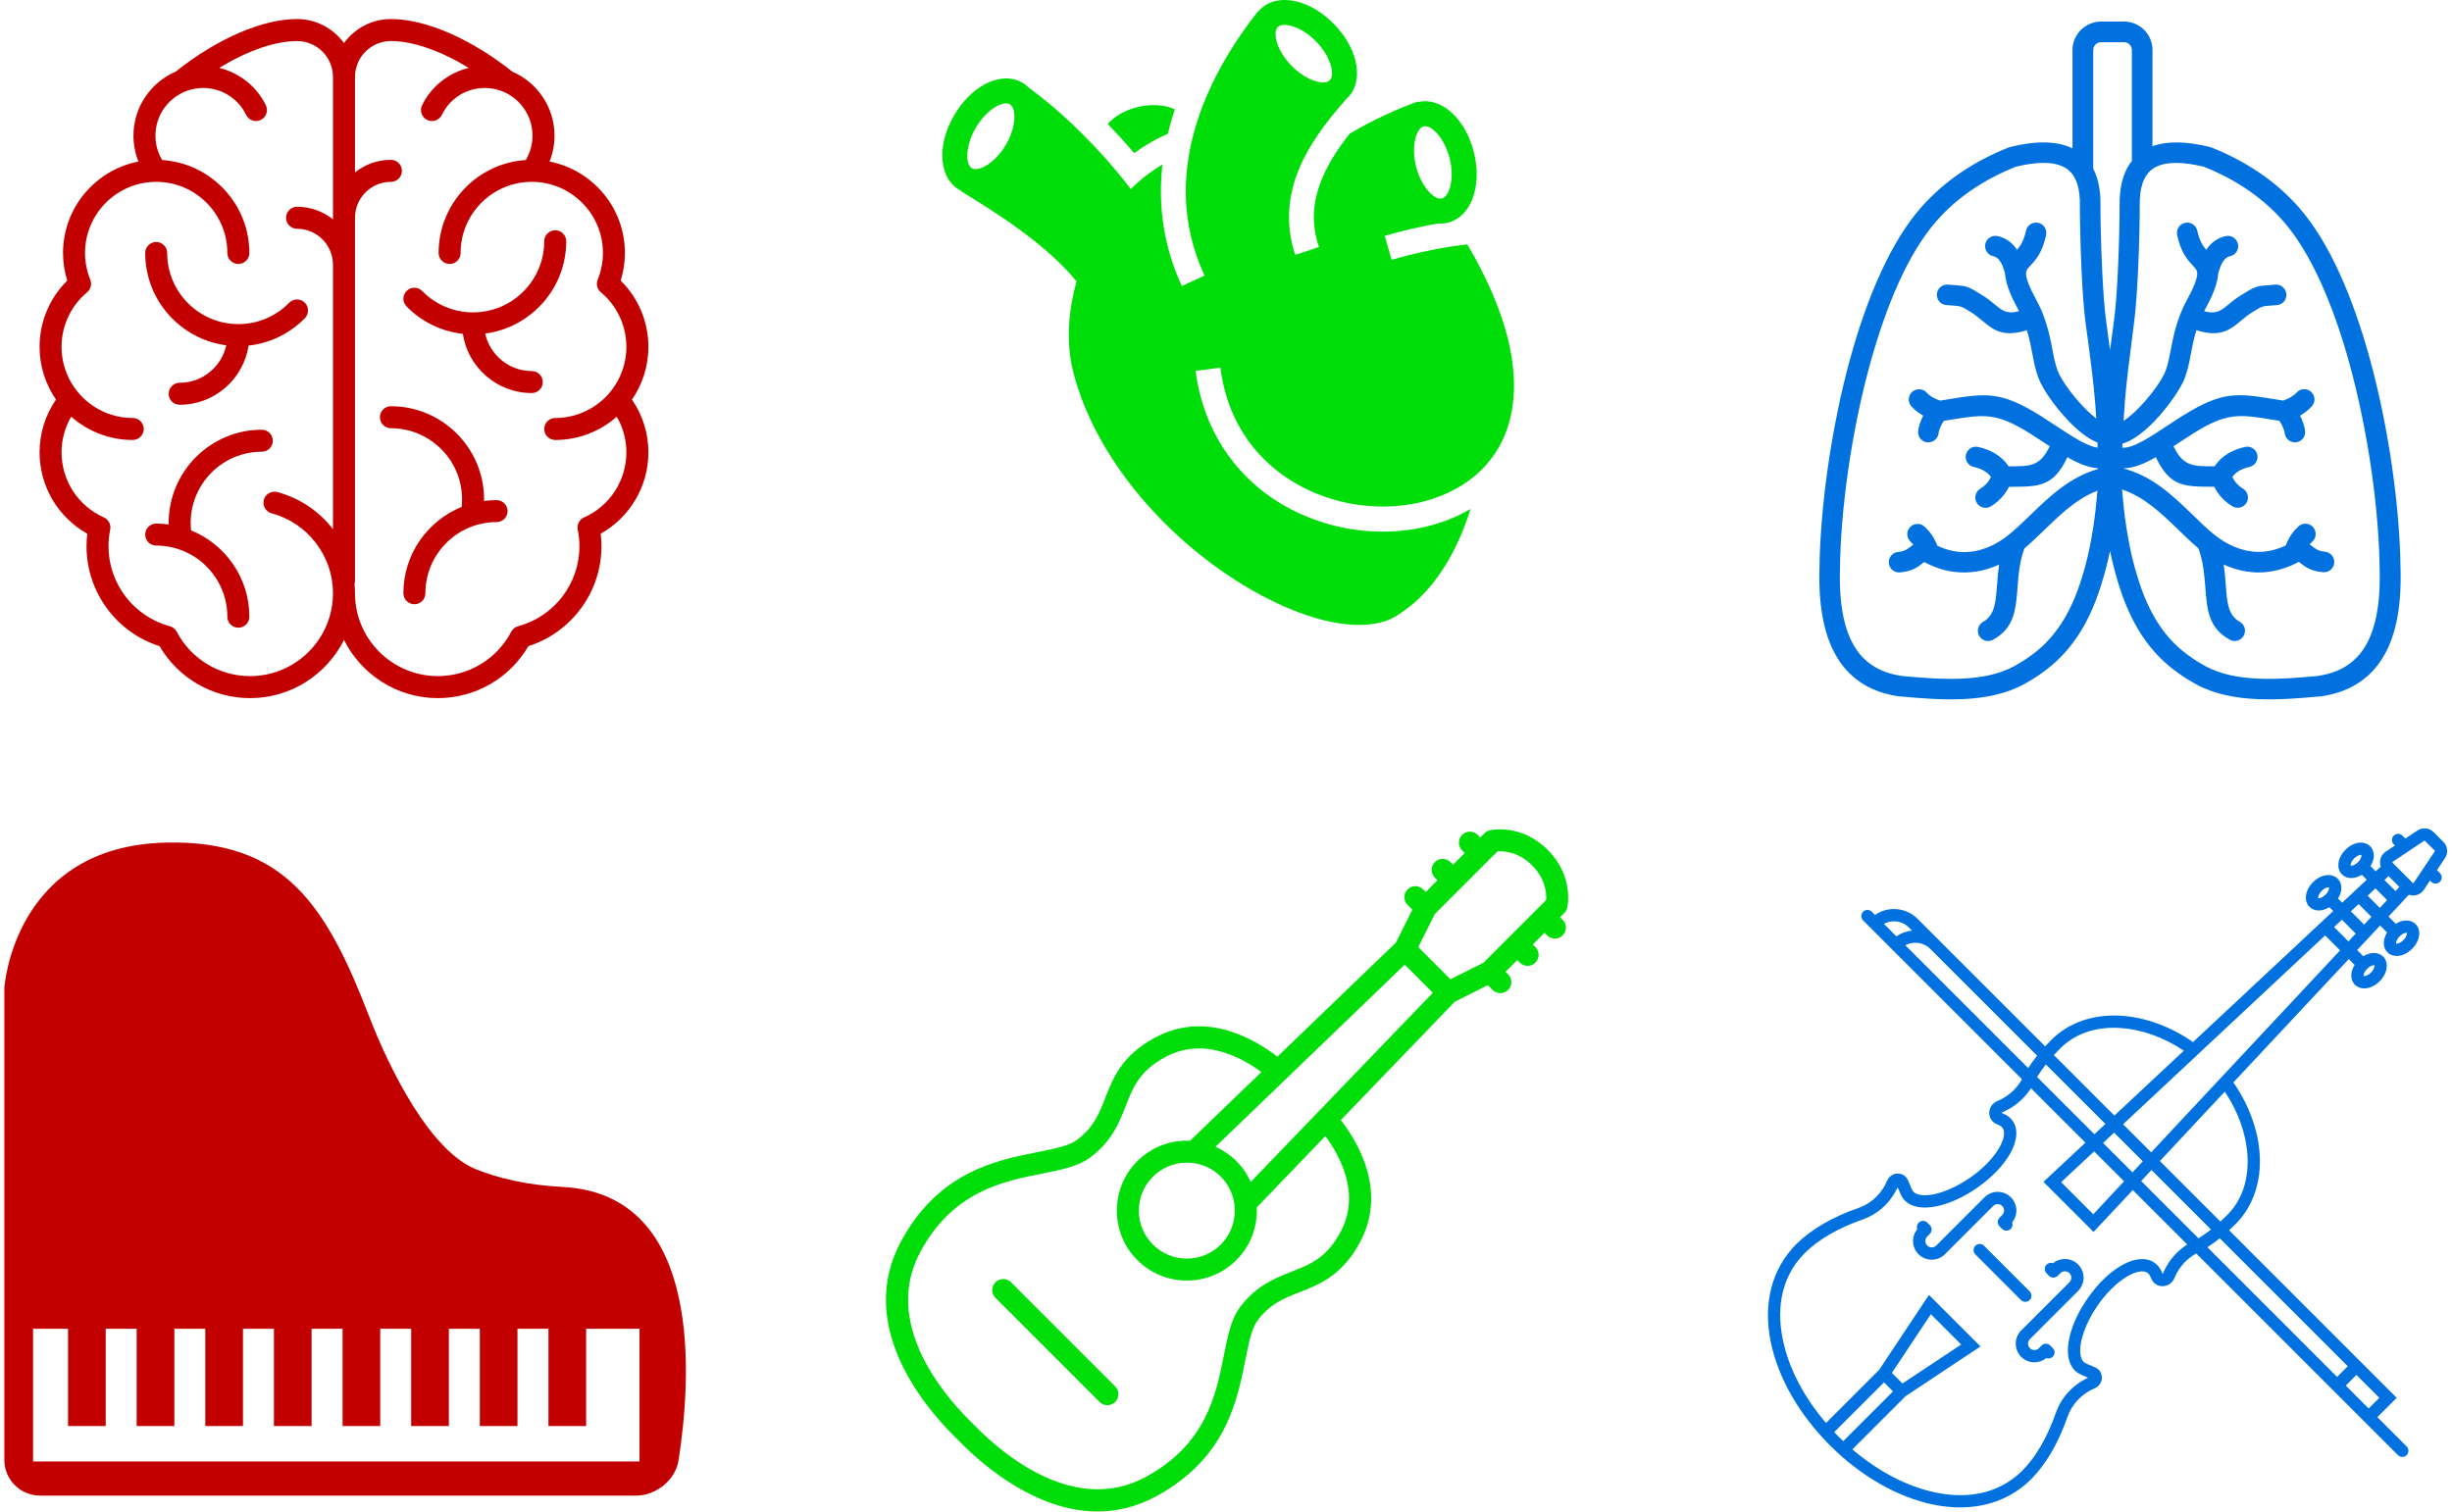 <?xml version="1.0" encoding="UTF-8" standalone="no"?>
<!-- Created with Inkscape (http://www.inkscape.org/) -->

<svg
   width="106.968mm"
   height="65.987mm"
   viewBox="0 0 106.968 65.987"
   version="1.1"
   id="svg1"
   xml:space="preserve"
   inkscape:version="1.3.2 (091e20ef0f, 2023-11-25, custom)"
   sodipodi:docname="analogy.svg"
   xmlns:inkscape="http://www.inkscape.org/namespaces/inkscape"
   xmlns:sodipodi="http://sodipodi.sourceforge.net/DTD/sodipodi-0.dtd"
   xmlns="http://www.w3.org/2000/svg"
   xmlns:svg="http://www.w3.org/2000/svg"><sodipodi:namedview
     id="namedview1"
     pagecolor="#505050"
     bordercolor="#ffffff"
     borderopacity="1"
     inkscape:showpageshadow="0"
     inkscape:pageopacity="0"
     inkscape:pagecheckerboard="1"
     inkscape:deskcolor="#d1d1d1"
     inkscape:document-units="mm"
     inkscape:zoom="1.4681257"
     inkscape:cx="142.69895"
     inkscape:cy="168.24172"
     inkscape:window-width="1916"
     inkscape:window-height="1049"
     inkscape:window-x="1920"
     inkscape:window-y="0"
     inkscape:window-maximized="1"
     inkscape:current-layer="layer1" /><defs
     id="defs1" /><g
     inkscape:label="Layer 1"
     inkscape:groupmode="layer"
     id="layer1"
     transform="translate(-23.868,-10.731)"><g
       style="fill:#c30000;fill-opacity:1"
       id="g1"
       transform="matrix(0.064,0,0,0.064,24.058,11.562)"><g
         id="g5"
         style="fill:#c30000;fill-opacity:1">
	<path
   d="M 151.245,222.446 C 148.054,237.039 135.036,248 119.5,248 c -4.142,0 -7.5,3.357 -7.5,7.5 0,4.143 3.358,7.5 7.5,7.5 23.774,0 43.522,-17.557 46.966,-40.386 14.556,-1.574 27.993,-8.06 38.395,-18.677 2.899,-2.959 2.85,-7.708 -0.109,-10.606 -2.958,-2.897 -7.707,-2.851 -10.606,0.108 C 184.947,202.829 172.643,208 159.5,208 132.757,208 111,186.243 111,159.5 c 0,-4.143 -3.358,-7.5 -7.5,-7.5 -4.142,0 -7.5,3.357 -7.5,7.5 0,32.215 24.119,58.884 55.245,62.946 z"
   id="path1"
   style="fill:#c30000;fill-opacity:1" />
	<path
   d="m 183,287.5 c 0,-4.143 -3.358,-7.5 -7.5,-7.5 -35.014,0 -63.5,28.486 -63.5,63.5 0,0.362 0.013,0.725 0.019,1.088 C 109.23,344.212 106.39,344 103.5,344 c -4.142,0 -7.5,3.357 -7.5,7.5 0,4.143 3.358,7.5 7.5,7.5 26.743,0 48.5,21.757 48.5,48.5 0,4.143 3.358,7.5 7.5,7.5 4.142,0 7.5,-3.357 7.5,-7.5 0,-26.611 -16.462,-49.437 -39.731,-58.867 -0.178,-1.699 -0.269,-3.418 -0.269,-5.133 0,-26.743 21.757,-48.5 48.5,-48.5 4.142,0 7.5,-3.357 7.5,-7.5 z"
   id="path2"
   style="fill:#c30000;fill-opacity:1" />
	<path
   d="m 439,223.5 c 0,-17.075 -6.82,-33.256 -18.875,-45.156 C 422.034,172.236 423,165.918 423,159.5 423,128.626 400.848,102.841 371.606,97.171 373.841,91.6 375,85.628 375,79.5 375,59.943 363.117,43.113 346.194,35.839 317.999,13.383 287.162,0 263.5,0 250.347,0 238.683,6.468 231.5,16.384 224.317,6.468 212.653,0 199.5,0 175.838,0 145.001,13.383 116.806,35.839 99.883,43.113 88,59.943 88,79.5 88,85.628 89.159,91.6 91.394,97.171 62.152,102.841 40,128.626 40,159.5 c 0,6.418 0.965,12.735 2.875,18.844 C 30.82,190.244 24,206.425 24,223.5 c 0,13.348 4.149,25.741 11.213,35.975 C 27.872,270.087 24,282.466 24,295.5 c 0,23.088 12.587,44.242 32.516,55.396 -0.343,2.852 -0.516,5.73 -0.516,8.604 0,31.144 20.315,58.679 49.79,68.063 12.821,21.942 36.175,35.437 61.71,35.437 27.995,0 52.269,-16.181 64,-39.674 11.731,23.493 36.005,39.674 64,39.674 25.535,0 48.889,-13.495 61.71,-35.437 29.475,-9.385 49.79,-36.92 49.79,-68.063 0,-2.874 -0.173,-5.752 -0.516,-8.604 C 426.413,339.742 439,318.588 439,295.5 439,282.466 435.128,270.087 427.787,259.475 434.851,249.241 439,236.848 439,223.5 Z M 167.5,448 c -21.029,0 -40.191,-11.594 -50.009,-30.256 -0.973,-1.849 -2.671,-3.208 -4.688,-3.751 C 88.19,407.369 71,384.961 71,359.5 c 0,-3.81 0.384,-7.626 1.141,-11.344 0.702,-3.447 -1.087,-6.92 -4.302,-8.35 C 50.32,332.018 39,314.626 39,295.5 39,286.801 41.256,278.486 45.561,271.121 56.757,280.992 71.436,287 87.5,287 91.642,287 95,283.643 95,279.5 95,275.357 91.642,272 87.5,272 60.757,272 39,250.243 39,223.5 c 0,-14.396 6.352,-27.964 17.428,-37.221 2.5,-2.09 3.365,-5.555 2.14,-8.574 C 56.2,171.869 55,165.744 55,159.5 55,132.757 76.757,111 103.5,111 c 26.743,0 48.5,21.757 48.5,48.5 0,4.143 3.358,7.5 7.5,7.5 4.142,0 7.5,-3.357 7.5,-7.5 C 167,125.858 140.698,98.257 107.579,96.145 104.577,91.127 103,85.421 103,79.5 c 0,-13.369 8.116,-24.875 19.678,-29.859 0.447,-0.133 0.885,-0.307 1.308,-0.527 C 127.568,47.752 131.447,47 135.5,47 c 12.557,0 23.767,7.021 29.256,18.325 1.81,3.727 6.298,5.281 10.023,3.47 3.726,-1.809 5.28,-6.296 3.47,-10.022 C 171.983,45.87 160.124,36.596 146.467,33.311 165.609,21.631 184.454,15 199.5,15 213.009,15 224,25.99 224,39.5 v 97.051 C 217.261,131.205 208.75,128 199.5,128 c -4.142,0 -7.5,3.357 -7.5,7.5 0,4.143 3.358,7.5 7.5,7.5 13.509,0 24.5,10.99 24.5,24.5 v 180.279 c -9.325,-12.031 -22.471,-21.111 -37.935,-25.266 -3.999,-1.071 -8.114,1.297 -9.189,5.297 -1.075,4.001 1.297,8.115 5.297,9.189 C 206.8,343.616 224,366.027 224,391.5 224,422.654 198.654,448 167.5,448 Z M 395.161,339.807 c -3.215,1.43 -5.004,4.902 -4.302,8.35 0.757,3.718 1.141,7.534 1.141,11.344 0,25.461 -17.19,47.869 -41.803,54.493 -2.017,0.543 -3.716,1.902 -4.688,3.751 C 335.691,436.406 316.529,448 295.5,448 264.346,448 239,422.654 239,391.5 c 0,-2.109 -0.098,-4.2 -0.281,-6.271 0.178,-0.641 0.281,-1.314 0.281,-2.012 V 135.5 c 0,-13.51 10.991,-24.5 24.5,-24.5 4.142,0 7.5,-3.357 7.5,-7.5 0,-4.143 -3.358,-7.5 -7.5,-7.5 -9.25,0 -17.761,3.205 -24.5,8.551 V 39.5 C 239,25.99 249.991,15 263.5,15 c 15.046,0 33.891,6.631 53.033,18.311 -13.657,3.284 -25.516,12.559 -31.782,25.462 -1.81,3.727 -0.256,8.214 3.47,10.022 3.726,1.81 8.213,0.257 10.023,-3.47 C 303.733,54.021 314.943,47 327.5,47 c 4.053,0 7.933,0.752 11.514,2.114 0.422,0.22 0.86,0.393 1.305,0.526 C 351.883,54.624 360,66.13 360,79.5 c 0,5.921 -1.577,11.627 -4.579,16.645 C 322.302,98.257 296,125.858 296,159.5 c 0,4.143 3.358,7.5 7.5,7.5 4.142,0 7.5,-3.357 7.5,-7.5 0,-26.743 21.757,-48.5 48.5,-48.5 26.743,0 48.5,21.757 48.5,48.5 0,6.244 -1.2,12.369 -3.567,18.205 -1.225,3.02 -0.36,6.484 2.14,8.574 11.075,9.257 17.427,22.825 17.427,37.221 0,26.743 -21.757,48.5 -48.5,48.5 -4.142,0 -7.5,3.357 -7.5,7.5 0,4.143 3.358,7.5 7.5,7.5 16.064,0 30.743,-6.008 41.939,-15.879 4.306,7.365 6.561,15.68 6.561,24.379 0,19.126 -11.32,36.518 -28.839,44.307 z"
   id="path3"
   style="fill:#c30000;fill-opacity:1" />
	<path
   d="M 359.5,240 C 343.964,240 330.946,229.039 327.755,214.446 358.881,210.384 383,183.715 383,151.5 c 0,-4.143 -3.358,-7.5 -7.5,-7.5 -4.142,0 -7.5,3.357 -7.5,7.5 0,26.743 -21.757,48.5 -48.5,48.5 -13.143,0 -25.447,-5.171 -34.646,-14.561 -2.898,-2.958 -7.647,-3.007 -10.606,-0.108 -2.959,2.899 -3.008,7.647 -0.109,10.606 10.402,10.617 23.839,17.103 38.395,18.677 3.444,22.829 23.192,40.386 46.966,40.386 4.142,0 7.5,-3.357 7.5,-7.5 0,-4.143 -3.358,-7.5 -7.5,-7.5 z"
   id="path4"
   style="fill:#c30000;fill-opacity:1" />
	<path
   d="m 335.5,328 c -2.89,0 -5.73,0.212 -8.519,0.588 0.006,-0.363 0.019,-0.726 0.019,-1.088 0,-35.014 -28.486,-63.5 -63.5,-63.5 -4.142,0 -7.5,3.357 -7.5,7.5 0,4.143 3.358,7.5 7.5,7.5 26.743,0 48.5,21.757 48.5,48.5 0,1.714 -0.091,3.434 -0.269,5.133 C 288.462,342.063 272,364.889 272,391.5 c 0,4.143 3.358,7.5 7.5,7.5 4.142,0 7.5,-3.357 7.5,-7.5 0,-26.743 21.757,-48.5 48.5,-48.5 4.142,0 7.5,-3.357 7.5,-7.5 0,-4.143 -3.358,-7.5 -7.5,-7.5 z"
   id="path5"
   style="fill:#c30000;fill-opacity:1" />
</g></g><g
       style="fill:#00de09;fill-opacity:1"
       id="g3"
       transform="matrix(0.064,0,0,0.064,58.499,63.868)"><g
         id="g2"
         transform="translate(62.767,-264.807)"
         style="fill:#00de09;fill-opacity:1">
	<path
   d="m 85.266,308.804 c -2.929,-2.927 -7.677,-2.929 -10.607,0 -2.929,2.93 -2.929,7.678 0,10.607 l 70.997,70.998 c 1.465,1.464 3.384,2.196 5.304,2.196 1.919,0 3.839,-0.732 5.304,-2.196 2.929,-2.93 2.929,-7.678 0,-10.607 z"
   id="path1-3"
   style="fill:#00de09;fill-opacity:1" />
	<path
   d="M 464.423,53.43 C 464.624,52.564 469.134,32.023 451.09,13.978 433.045,-4.066 412.505,0.441 411.638,0.645 c -1.366,0.316 -2.616,1.011 -3.608,2.002 l -2.88,2.88 -1.768,-1.768 c -2.93,-2.928 -7.677,-2.929 -10.606,10e-4 -2.929,2.929 -2.929,7.678 10e-4,10.606 l 1.767,1.767 -7.986,7.986 -1.768,-1.768 c -2.93,-2.928 -7.677,-2.929 -10.606,0.001 -2.929,2.929 -2.929,7.678 10e-4,10.606 l 1.767,1.767 -7.986,7.986 -1.768,-1.768 c -2.93,-2.928 -7.678,-2.928 -10.607,0 -2.929,2.93 -2.929,7.678 0,10.607 l 3.249,3.249 -11.219,22.438 -80.766,77.747 C 250.312,142.22 217.63,123.69 183.587,141.913 c -22.692,12.115 -28.734,27.553 -34.064,41.173 -4.247,10.853 -7.915,20.225 -19.394,28.731 -5.339,3.952 -15.196,5.917 -26.61,8.192 -28.515,5.684 -67.567,13.468 -93.229,60.904 -30.572,56.524 14.76,111.313 35.693,132.269 l 5.939,5.929 c 15.912,15.911 51.405,45.96 92.376,45.96 12.89,-0.001 26.323,-2.976 39.858,-10.3 47.438,-25.661 55.223,-64.704 60.906,-93.212 2.275,-11.411 4.24,-21.266 8.191,-26.603 8.504,-11.482 17.878,-15.152 28.732,-19.401 13.623,-5.333 29.064,-11.378 41.169,-34.063 18.224,-34.048 -0.311,-66.731 -13.078,-83.274 l 77.735,-80.754 22.461,-11.231 3.244,3.243 c 1.465,1.464 3.384,2.196 5.303,2.196 1.919,0 3.839,-0.732 5.304,-2.197 2.929,-2.929 2.929,-7.678 -10e-4,-10.606 l -1.767,-1.767 7.986,-7.986 1.767,1.767 c 1.465,1.464 3.385,2.196 5.304,2.196 1.919,0 3.839,-0.732 5.304,-2.196 2.929,-2.93 2.929,-7.678 0,-10.607 l -1.767,-1.767 7.985,-7.985 1.767,1.767 c 1.465,1.464 3.385,2.196 5.304,2.196 1.919,0 3.839,-0.732 5.304,-2.196 2.929,-2.93 2.929,-7.678 0,-10.607 l -1.767,-1.767 2.879,-2.879 c 0.991,-0.992 1.686,-2.242 2.002,-3.608 z M 309.925,274.423 c -9.501,17.807 -20.58,22.145 -33.407,27.166 -11.365,4.449 -24.246,9.492 -35.32,24.443 -5.949,8.037 -8.219,19.417 -10.846,32.596 -5.387,27.018 -12.091,60.642 -53.334,82.952 -47.683,25.804 -95.949,-14.535 -114.479,-33.064 l -5.968,-5.957 C 38.036,384.004 -2.29,335.704 23.482,288.052 c 22.31,-41.24 55.942,-47.943 82.968,-53.331 13.181,-2.627 24.564,-4.896 32.605,-10.849 14.947,-11.077 19.987,-23.956 24.435,-35.318 5.019,-12.825 9.354,-23.9 27.167,-33.411 25.473,-13.636 51.046,-0.133 65.255,10.375 l -48.613,46.795 c -0.711,-0.031 -1.424,-0.052 -2.14,-0.052 -12.778,0 -24.779,4.965 -33.788,13.973 -9.008,8.989 -13.968,20.968 -13.965,33.729 0.002,12.761 4.967,24.738 13.968,33.713 8.998,9.011 20.983,13.974 33.749,13.974 12.766,0 24.746,-4.964 33.716,-13.959 9.001,-8.963 13.967,-20.926 13.982,-33.687 0.001,-0.753 -0.019,-1.504 -0.052,-2.251 l 46.775,-48.592 c 10.51,14.208 24.018,39.783 10.381,65.262 z M 209.293,227.527 c 7.171,0.894 13.793,4.096 18.959,9.252 5.177,5.181 8.393,11.807 9.297,18.982 0.008,0.076 0.018,0.152 0.028,0.228 0.157,1.316 0.245,2.649 0.243,3.997 -0.011,8.748 -3.408,16.942 -9.585,23.094 -6.153,6.171 -14.362,9.569 -23.113,9.569 -8.755,0 -16.971,-3.399 -23.146,-9.584 -6.17,-6.152 -9.569,-14.358 -9.57,-23.105 -0.002,-8.747 3.394,-16.954 9.565,-23.113 6.182,-6.181 14.416,-9.585 23.188,-9.585 1.318,0 2.621,0.086 3.909,0.238 0.074,0.009 0.149,0.019 0.225,0.027 z m 39.367,12.865 c -2.344,-5.231 -5.634,-10.049 -9.805,-14.223 -4.16,-4.151 -8.964,-7.426 -14.181,-9.76 L 353.647,92.256 372.799,111.431 Z M 450.041,48.204 443.65,54.595 c -0.007,0.007 -0.014,0.012 -0.02,0.018 -0.007,0.007 -0.012,0.014 -0.018,0.02 l -18.554,18.554 c -0.007,0.007 -0.014,0.012 -0.02,0.018 -0.007,0.007 -0.012,0.014 -0.018,0.02 l -17.73,17.73 -22.502,11.251 -21.913,-21.938 11.254,-22.508 42.729,-42.729 c 4.118,-0.302 14.189,0.116 23.625,9.553 9.46,9.461 9.858,19.559 9.558,23.62 z"
   id="path2-6"
   style="fill:#00de09;fill-opacity:1" />
</g></g><path
       fill="#000000"
       d="m 79.863,10.731 c -0.379,0.009 -0.746,0.132 -1.025,0.415 -0.028,0.028 -0.053,0.057 -0.078,0.087 l -0.011,-0.011 c -1.04,1.321 -2.081,2.985 -2.665,4.843 -0.653,2.079 -0.746,4.357 0.331,6.69 l -0.989,0.457 c -0.834,-1.805 -1.038,-3.609 -0.847,-5.302 -0.494,0.291 -0.957,0.652 -1.381,1.067 -1.304,-1.702 -2.913,-3.299 -4.459,-4.43 -0.082,-0.082 -0.175,-0.155 -0.281,-0.215 -0.197,-0.112 -0.407,-0.167 -0.619,-0.177 -0.022,-7.77e-4 -0.043,-0.002 -0.066,-0.002 -0.022,0 -0.045,7.76e-4 -0.067,0.002 -0.311,0.012 -0.622,0.112 -0.9,0.266 -0.508,0.281 -0.964,0.744 -1.311,1.337 -0.347,0.593 -0.527,1.216 -0.519,1.794 0.008,0.578 0.227,1.169 0.752,1.468 0.021,0.012 0.044,0.022 0.066,0.033 l -0.007,0.015 c 1.591,0.981 3.693,2.295 5.049,3.942 -0.384,1.34 -0.457,2.724 -0.153,3.929 0.892,3.538 3.638,6.749 6.588,8.781 1.475,1.016 2.996,1.736 4.326,2.069 1.33,0.333 2.441,0.265 3.142,-0.155 1.583,-0.947 2.642,-2.66 3.282,-4.694 -0.398,0.234 -0.82,0.427 -1.26,0.576 -2.085,0.705 -4.552,0.509 -6.623,-0.586 -2.07,-1.095 -3.736,-3.131 -4.111,-6.016 l 1.08,-0.14 c 0.331,2.546 1.743,4.241 3.541,5.193 1.798,0.951 3.987,1.118 5.763,0.517 1.776,-0.601 3.128,-1.902 3.441,-4.016 0.258,-1.748 -0.225,-4.111 -1.973,-7.074 -1.116,0.127 -2.254,0.371 -3.3,0.674 l -0.302,-1.046 c 0.742,-0.215 1.527,-0.4 2.324,-0.541 0.153,0.013 0.311,0.002 0.468,-0.042 0.059,-0.016 0.116,-0.037 0.171,-0.06 0.002,-2.95e-4 0.004,-0.002 0.005,-0.002 -2.9e-4,-4.66e-4 2.8e-4,-0.002 0,-0.002 0.479,-0.207 0.783,-0.669 0.927,-1.168 0.161,-0.558 0.157,-1.208 -0.016,-1.872 -0.174,-0.664 -0.487,-1.232 -0.902,-1.635 -0.311,-0.303 -0.712,-0.525 -1.138,-0.55 -0.13,-0.008 -0.262,0.004 -0.395,0.036 l -0.005,-0.024 c -0.935,0.34 -1.966,0.802 -2.973,1.406 -0.521,0.663 -0.93,1.31 -1.195,1.945 -0.411,0.986 -0.496,1.93 -0.142,2.998 l -1.033,0.344 c -0.435,-1.311 -0.321,-2.584 0.169,-3.761 0.433,-1.039 1.15,-2.016 2.02,-2.994 l -0.009,-0.009 c 0.036,-0.03 0.072,-0.06 0.106,-0.095 0.425,-0.43 0.48,-1.056 0.341,-1.619 -0.14,-0.564 -0.468,-1.123 -0.951,-1.612 l -0.004,-0.002 c -0.482,-0.487 -1.036,-0.822 -1.596,-0.964 -0.14,-0.036 -0.284,-0.058 -0.428,-0.066 -0.027,-0.002 -0.055,-0.003 -0.082,-0.004 -0.025,-4.12e-4 -0.051,-7.07e-4 -0.077,0 z m 0.038,1.085 c 0.021,0 0.044,0 0.067,0.002 0.062,0.005 0.133,0.018 0.213,0.038 0.321,0.082 0.732,0.311 1.091,0.674 0.359,0.363 0.587,0.78 0.668,1.109 0.081,0.329 0.021,0.512 -0.058,0.592 -0.079,0.08 -0.249,0.138 -0.57,0.057 -0.321,-0.082 -0.732,-0.313 -1.091,-0.676 -0.359,-0.363 -0.587,-0.78 -0.669,-1.109 -0.081,-0.329 -0.021,-0.51 0.058,-0.59 0.052,-0.053 0.143,-0.096 0.29,-0.097 z m -12.132,3.426 c 0.064,0.002 0.114,0.017 0.151,0.038 0.098,0.056 0.198,0.204 0.202,0.536 0.004,0.331 -0.112,0.787 -0.37,1.227 -0.258,0.441 -0.601,0.771 -0.898,0.934 -0.297,0.164 -0.488,0.152 -0.587,0.097 -0.098,-0.056 -0.198,-0.204 -0.202,-0.536 -0.004,-0.331 0.112,-0.789 0.37,-1.229 0.258,-0.44 0.601,-0.769 0.898,-0.933 0.148,-0.082 0.271,-0.12 0.368,-0.131 0.024,-0.002 0.046,-0.004 0.067,-0.004 z m 6.408,0.075 c -0.758,0.005 -1.541,0.32 -1.982,0.823 0.399,0.416 0.785,0.842 1.153,1.275 0.457,-0.337 0.948,-0.625 1.468,-0.851 0.066,-0.279 0.143,-0.555 0.228,-0.825 0.025,-0.08 0.052,-0.159 0.078,-0.239 -0.29,-0.127 -0.615,-0.186 -0.945,-0.184 z m 11.839,0.92 c 0.016,-0.002 0.033,-0.002 0.051,0 0.106,0.008 0.248,0.071 0.426,0.244 0.237,0.231 0.479,0.635 0.608,1.129 0.129,0.494 0.118,0.969 0.024,1.295 -0.094,0.326 -0.237,0.455 -0.346,0.484 -0.109,0.03 -0.284,-0.005 -0.521,-0.237 C 86.021,18.922 85.779,18.518 85.65,18.024 85.521,17.53 85.532,17.055 85.626,16.729 c 0.094,-0.326 0.237,-0.455 0.346,-0.484 0.014,-0.004 0.028,-0.006 0.044,-0.007 z"
       id="path1-5"
       style="fill:#00de09;fill-opacity:1;stroke-width:0.058" /><path
       d="m 115.394,31.189 v -0.025 c -0.428,-0.025 -0.869,-0.214 -1.336,-0.481 -0.611,1.283 -1.223,1.285 -2.474,1.29 h -0.002 -0.07 c -0.06,0.12 -0.132,0.236 -0.217,0.342 -0.154,0.197 -0.342,0.368 -0.57,0.51 -0.212,0.13 -0.489,0.065 -0.619,-0.147 -0.13,-0.212 -0.065,-0.488 0.147,-0.619 0.137,-0.084 0.248,-0.183 0.332,-0.291 0.053,-0.07 0.099,-0.144 0.137,-0.226 -0.063,-0.084 -0.135,-0.156 -0.219,-0.214 -0.147,-0.104 -0.325,-0.176 -0.532,-0.221 -0.241,-0.053 -0.395,-0.291 -0.339,-0.534 0.053,-0.24 0.291,-0.395 0.534,-0.339 0.323,0.072 0.611,0.19 0.859,0.366 0.183,0.13 0.339,0.289 0.469,0.481 h 0.084 c 0.869,-0.002 1.29,-0.005 1.709,-0.876 l -0.209,-0.137 c -0.205,-0.135 -0.414,-0.272 -0.662,-0.428 -1.459,-0.915 -2.012,-0.826 -3.423,-0.597 -0.079,0.01 -0.161,0.025 -0.32,0.05 -0.046,0.065 -0.089,0.132 -0.123,0.204 -0.06,0.12 -0.101,0.243 -0.116,0.354 -0.036,0.245 -0.265,0.414 -0.508,0.38 -0.245,-0.035 -0.414,-0.265 -0.378,-0.508 0.029,-0.197 0.099,-0.414 0.205,-0.626 l 0.015,-0.03 -0.029,-0.015 c -0.188,-0.108 -0.347,-0.236 -0.481,-0.383 -0.168,-0.18 -0.159,-0.464 0.021,-0.633 0.18,-0.168 0.465,-0.159 0.633,0.02 0.075,0.082 0.166,0.154 0.274,0.216 0.091,0.053 0.2,0.099 0.323,0.14 l 0.339,-0.055 c 1.649,-0.267 2.296,-0.373 4.044,0.722 0.209,0.132 0.448,0.289 0.676,0.438 0.71,0.469 1.343,0.886 1.808,0.946 -0.003,-0.075 -0.004,-0.149 -0.008,-0.221 -0.409,-0.161 -0.859,-0.522 -1.266,-0.948 -0.597,-0.623 -1.141,-1.415 -1.314,-1.887 -0.132,-0.361 -0.195,-0.693 -0.262,-1.054 -0.058,-0.308 -0.12,-0.638 -0.238,-1.018 -0.075,0.025 -0.149,0.05 -0.224,0.067 -0.893,0.212 -1.271,-0.104 -1.743,-0.496 -0.13,-0.108 -0.27,-0.224 -0.426,-0.323 -0.467,-0.294 -0.498,-0.296 -0.792,-0.315 -0.077,-0.005 -0.168,-0.01 -0.335,-0.025 -0.246,-0.025 -0.426,-0.24 -0.404,-0.488 0.024,-0.245 0.241,-0.426 0.489,-0.404 0.096,0.01 0.214,0.015 0.31,0.025 0.491,0.035 0.544,0.035 1.206,0.452 0.212,0.132 0.373,0.267 0.525,0.392 0.279,0.231 0.503,0.419 0.968,0.311 0.029,-0.005 0.058,-0.015 0.087,-0.025 -0.029,-0.055 -0.058,-0.108 -0.087,-0.164 -0.156,-0.296 -0.31,-0.59 -0.421,-0.956 -0.06,-0.2 -0.094,-0.366 -0.103,-0.508 -0.063,-0.265 -0.144,-0.46 -0.245,-0.587 -0.077,-0.101 -0.168,-0.159 -0.27,-0.18 -0.243,-0.05 -0.397,-0.289 -0.347,-0.532 0.05,-0.243 0.289,-0.397 0.532,-0.347 0.31,0.065 0.578,0.231 0.794,0.515 0.019,0.025 0.041,0.055 0.06,0.082 0.142,-0.166 0.296,-0.395 0.388,-0.828 0.05,-0.243 0.289,-0.397 0.532,-0.347 0.243,0.05 0.397,0.289 0.347,0.532 -0.166,0.782 -0.474,1.112 -0.715,1.367 -0.13,0.137 -0.219,0.231 -0.116,0.575 0.084,0.284 0.221,0.539 0.354,0.794 0.116,0.219 0.231,0.438 0.332,0.698 0.243,0.631 0.337,1.122 0.421,1.567 0.06,0.32 0.116,0.614 0.224,0.91 0.137,0.373 0.599,1.033 1.117,1.574 0.195,0.204 0.392,0.385 0.573,0.522 -0.015,-0.236 -0.031,-0.464 -0.05,-0.693 -0.089,-1.049 -0.224,-2.06 -0.416,-3.461 -0.077,-0.556 -0.137,-1.403 -0.178,-2.308 -0.05,-1.061 -0.075,-2.214 -0.075,-3.069 -0.029,-0.739 -0.262,-1.211 -0.684,-1.435 -0.465,-0.248 -1.175,-0.248 -2.111,-0.02 -0.686,0.275 -1.324,0.607 -1.904,1.001 -0.585,0.397 -1.112,0.859 -1.577,1.394 -1.213,1.391 -2.164,3.651 -2.852,6.126 -0.867,3.117 -1.309,6.554 -1.336,9.043 v 0.01 0 c -0.043,1.598 0.207,2.715 0.691,3.454 0.455,0.696 1.139,1.061 1.988,1.191 l 0.01,0.002 c 0.847,0.077 1.75,0.154 2.614,0.116 0.84,-0.035 1.642,-0.183 2.311,-0.551 0.183,-0.099 0.354,-0.204 0.515,-0.313 0.166,-0.111 0.327,-0.231 0.479,-0.356 0.551,-0.455 0.97,-1.001 1.297,-1.605 0.335,-0.616 0.578,-1.295 0.773,-2.003 0.161,-0.585 0.282,-1.187 0.375,-1.803 0.079,-0.52 0.135,-1.042 0.18,-1.569 -0.903,0.344 -1.593,1.013 -2.325,1.719 -0.116,0.111 -0.231,0.224 -0.344,0.33 -0.168,0.161 -0.339,0.318 -0.52,0.467 -0.214,0.595 -0.26,1.182 -0.298,1.702 -0.075,0.98 -0.135,1.767 -1.064,2.284 -0.217,0.12 -0.489,0.045 -0.609,-0.173 -0.12,-0.216 -0.043,-0.488 0.173,-0.609 0.505,-0.282 0.549,-0.854 0.604,-1.567 0.021,-0.291 0.046,-0.602 0.096,-0.929 -0.152,0.07 -0.313,0.13 -0.486,0.183 -0.455,0.14 -0.919,0.19 -1.389,0.142 -0.455,-0.04 -0.924,-0.185 -1.394,-0.436 -0.291,0.231 -0.527,0.407 -1.061,0.452 -0.248,0.02 -0.465,-0.166 -0.484,-0.411 -0.019,-0.248 0.166,-0.464 0.412,-0.484 0.282,-0.025 0.421,-0.135 0.599,-0.277 l 0.058,-0.045 c -0.036,-0.04 -0.077,-0.082 -0.123,-0.125 -0.181,-0.168 -0.188,-0.452 -0.019,-0.633 0.168,-0.18 0.453,-0.188 0.633,-0.02 0.154,0.144 0.279,0.291 0.38,0.462 0.07,0.116 0.125,0.233 0.173,0.366 0.313,0.149 0.621,0.236 0.922,0.267 0.349,0.035 0.696,-0.002 1.037,-0.108 0.356,-0.108 0.657,-0.27 0.931,-0.462 0.282,-0.197 0.546,-0.438 0.811,-0.688 0.12,-0.113 0.231,-0.221 0.339,-0.327 0.893,-0.859 1.726,-1.663 2.97,-2.027 z m 0.525,-5.187 c 0.053,-0.395 0.108,-0.818 0.173,-1.283 0.072,-0.532 0.13,-1.35 0.171,-2.226 0.05,-1.069 0.075,-2.214 0.075,-3.047 0,-0.005 0,-0.01 0,-0.015 v 0 c 0.029,-0.715 0.209,-1.271 0.532,-1.675 V 12.91 c 0,-0.092 -0.039,-0.176 -0.099,-0.238 -0.063,-0.063 -0.147,-0.099 -0.238,-0.099 h -1.009 c -0.094,0 -0.178,0.04 -0.238,0.099 l -0.003,0.003 c -0.06,0.06 -0.099,0.144 -0.099,0.238 v 5.177 c 0.188,0.361 0.294,0.806 0.315,1.343 v 0 c 0,0.005 0,0.01 0,0.015 -0.003,0.833 0.024,1.979 0.075,3.047 0.041,0.879 0.099,1.697 0.171,2.226 0.063,0.462 0.12,0.886 0.173,1.28 z m 1.849,-8.889 c 0.643,-0.236 1.48,-0.219 2.498,0.03 0.026,0.005 0.053,0.015 0.079,0.025 0.751,0.301 1.449,0.664 2.087,1.098 0.65,0.44 1.235,0.953 1.75,1.545 1.309,1.502 2.32,3.885 3.042,6.477 0.886,3.187 1.338,6.708 1.367,9.267 v 0 c 0.05,1.796 -0.253,3.081 -0.835,3.969 -0.609,0.932 -1.502,1.42 -2.604,1.589 -0.021,0.002 -0.043,0.005 -0.065,0.005 -0.879,0.08 -1.817,0.159 -2.732,0.12 -0.963,-0.04 -1.897,-0.216 -2.705,-0.66 -0.195,-0.108 -0.39,-0.224 -0.582,-0.354 -0.188,-0.128 -0.373,-0.262 -0.549,-0.409 -0.65,-0.537 -1.136,-1.17 -1.516,-1.868 -0.373,-0.686 -0.638,-1.427 -0.85,-2.193 -0.089,-0.327 -0.168,-0.655 -0.236,-0.982 -0.067,0.327 -0.144,0.657 -0.236,0.982 -0.212,0.765 -0.477,1.507 -0.85,2.193 -0.378,0.698 -0.867,1.333 -1.516,1.868 -0.178,0.147 -0.361,0.284 -0.551,0.409 -0.193,0.13 -0.388,0.248 -0.582,0.354 -0.806,0.443 -1.74,0.619 -2.705,0.66 -0.915,0.04 -1.853,-0.04 -2.732,-0.12 -0.021,0 -0.043,-0.002 -0.065,-0.005 -1.102,-0.166 -1.995,-0.655 -2.604,-1.589 -0.58,-0.888 -0.883,-2.176 -0.835,-3.969 v 0 c 0.029,-2.559 0.481,-6.08 1.367,-9.267 0.72,-2.59 1.731,-4.973 3.042,-6.477 0.515,-0.59 1.1,-1.102 1.75,-1.545 0.638,-0.433 1.336,-0.799 2.087,-1.098 0.024,-0.01 0.05,-0.02 0.079,-0.025 1.136,-0.279 2.048,-0.265 2.715,0.063 v -4.297 c 0,-0.339 0.14,-0.647 0.363,-0.871 v 0 0 0 c 0.233,-0.226 0.542,-0.366 0.879,-0.366 h 1.009 c 0.339,0 0.65,0.14 0.874,0.363 0.224,0.224 0.363,0.534 0.363,0.874 z m -1.203,11.188 c -0.021,0.262 -0.041,0.525 -0.058,0.797 0.217,-0.137 0.472,-0.364 0.722,-0.626 0.52,-0.542 0.982,-1.201 1.117,-1.574 0.108,-0.296 0.164,-0.592 0.224,-0.91 0.084,-0.448 0.178,-0.936 0.421,-1.567 0.099,-0.258 0.217,-0.476 0.332,-0.698 0.135,-0.255 0.27,-0.51 0.354,-0.794 0.103,-0.342 0.015,-0.438 -0.116,-0.575 -0.243,-0.258 -0.549,-0.585 -0.715,-1.367 -0.05,-0.243 0.103,-0.481 0.347,-0.532 0.243,-0.05 0.481,0.104 0.532,0.347 0.091,0.431 0.246,0.662 0.388,0.828 0.019,-0.03 0.039,-0.055 0.06,-0.082 0.217,-0.284 0.484,-0.448 0.794,-0.515 0.243,-0.05 0.481,0.104 0.532,0.347 0.05,0.243 -0.103,0.481 -0.347,0.532 -0.101,0.02 -0.19,0.08 -0.27,0.18 -0.099,0.13 -0.18,0.323 -0.246,0.587 -0.01,0.142 -0.043,0.308 -0.103,0.508 -0.111,0.366 -0.265,0.66 -0.421,0.956 -0.029,0.055 -0.058,0.108 -0.087,0.164 0.029,0.01 0.058,0.015 0.087,0.025 0.462,0.108 0.688,-0.077 0.968,-0.311 0.149,-0.125 0.313,-0.26 0.525,-0.392 0.662,-0.414 0.715,-0.419 1.206,-0.452 0.096,-0.005 0.214,-0.015 0.31,-0.025 0.245,-0.025 0.465,0.156 0.489,0.404 0.024,0.246 -0.156,0.464 -0.404,0.488 -0.166,0.015 -0.258,0.02 -0.335,0.025 -0.294,0.02 -0.325,0.02 -0.792,0.315 -0.156,0.099 -0.296,0.214 -0.426,0.323 -0.472,0.392 -0.85,0.705 -1.743,0.496 -0.075,-0.015 -0.149,-0.04 -0.224,-0.068 -0.118,0.378 -0.18,0.71 -0.238,1.018 -0.067,0.361 -0.132,0.693 -0.262,1.054 -0.173,0.469 -0.717,1.261 -1.314,1.887 -0.457,0.476 -0.965,0.871 -1.413,0.996 -0.003,0.057 -0.003,0.118 -0.005,0.178 0.474,0.02 1.165,-0.433 1.952,-0.953 0.229,-0.152 0.467,-0.308 0.676,-0.438 1.747,-1.095 2.395,-0.992 4.044,-0.722 l 0.339,0.055 c 0.123,-0.04 0.231,-0.084 0.323,-0.14 0.108,-0.063 0.2,-0.135 0.274,-0.216 0.168,-0.18 0.453,-0.192 0.633,-0.02 0.181,0.168 0.193,0.452 0.021,0.633 -0.135,0.144 -0.294,0.275 -0.481,0.383 l -0.029,0.015 0.015,0.03 c 0.106,0.209 0.176,0.428 0.205,0.626 0.036,0.245 -0.135,0.474 -0.378,0.508 -0.246,0.035 -0.474,-0.135 -0.508,-0.38 -0.017,-0.111 -0.056,-0.233 -0.116,-0.354 -0.036,-0.07 -0.077,-0.14 -0.123,-0.204 -0.159,-0.025 -0.241,-0.04 -0.32,-0.05 -1.408,-0.228 -1.964,-0.32 -3.423,0.597 -0.248,0.156 -0.46,0.294 -0.662,0.428 l -0.209,0.137 c 0.416,0.871 0.84,0.874 1.709,0.876 h 0.084 c 0.128,-0.192 0.286,-0.352 0.469,-0.481 0.248,-0.176 0.537,-0.294 0.859,-0.366 0.241,-0.053 0.481,0.099 0.534,0.339 0.053,0.24 -0.099,0.481 -0.339,0.534 -0.207,0.045 -0.385,0.118 -0.532,0.221 -0.082,0.057 -0.156,0.13 -0.219,0.214 0.039,0.082 0.084,0.156 0.137,0.226 0.084,0.108 0.195,0.207 0.332,0.291 0.212,0.13 0.277,0.407 0.147,0.619 -0.13,0.212 -0.407,0.277 -0.619,0.147 -0.229,-0.142 -0.419,-0.313 -0.57,-0.51 -0.084,-0.108 -0.154,-0.221 -0.217,-0.342 h -0.07 -0.003 c -1.252,-0.005 -1.863,-0.005 -2.474,-1.29 -0.498,0.287 -0.97,0.481 -1.425,0.486 1.293,0.349 2.145,1.172 3.052,2.048 0.111,0.106 0.221,0.214 0.339,0.327 0.265,0.252 0.53,0.491 0.811,0.688 0.274,0.192 0.575,0.354 0.931,0.462 0.342,0.104 0.688,0.144 1.037,0.108 0.301,-0.03 0.609,-0.118 0.922,-0.267 0.048,-0.132 0.103,-0.25 0.173,-0.366 0.103,-0.168 0.226,-0.318 0.38,-0.462 0.18,-0.168 0.465,-0.161 0.633,0.02 0.168,0.18 0.161,0.464 -0.019,0.633 -0.046,0.045 -0.087,0.084 -0.123,0.125 l 0.058,0.045 c 0.181,0.142 0.32,0.252 0.602,0.277 0.248,0.02 0.431,0.236 0.412,0.484 -0.019,0.248 -0.236,0.431 -0.484,0.412 -0.534,-0.045 -0.77,-0.221 -1.061,-0.452 -0.472,0.25 -0.939,0.395 -1.403,0.443 -0.469,0.05 -0.934,-0.002 -1.389,-0.142 -0.171,-0.053 -0.332,-0.113 -0.486,-0.183 0.05,0.327 0.075,0.638 0.096,0.929 0.053,0.712 0.096,1.285 0.604,1.567 0.217,0.12 0.294,0.392 0.173,0.609 -0.12,0.216 -0.392,0.294 -0.609,0.173 -0.929,-0.517 -0.989,-1.305 -1.064,-2.284 -0.039,-0.52 -0.084,-1.107 -0.298,-1.702 -0.181,-0.149 -0.349,-0.308 -0.52,-0.467 -0.111,-0.106 -0.229,-0.219 -0.344,-0.33 -0.77,-0.746 -1.497,-1.447 -2.472,-1.772 0.046,0.544 0.103,1.086 0.185,1.622 0.094,0.616 0.214,1.22 0.375,1.803 0.195,0.708 0.438,1.386 0.773,2.003 0.327,0.604 0.746,1.151 1.297,1.605 0.154,0.128 0.313,0.245 0.479,0.356 0.161,0.108 0.335,0.212 0.515,0.313 0.672,0.368 1.473,0.515 2.311,0.551 0.862,0.04 1.767,-0.04 2.614,-0.116 l 0.01,-0.002 c 0.85,-0.13 1.533,-0.496 1.988,-1.191 0.484,-0.739 0.734,-1.856 0.691,-3.454 v 0 -0.01 c -0.026,-2.491 -0.469,-5.926 -1.336,-9.043 -0.688,-2.474 -1.639,-4.734 -2.852,-6.126 -0.465,-0.534 -0.994,-0.996 -1.577,-1.394 -0.58,-0.395 -1.218,-0.727 -1.904,-1.001 -0.936,-0.226 -1.646,-0.226 -2.111,0.02 -0.421,0.224 -0.655,0.696 -0.684,1.435 0,0.852 -0.024,2.005 -0.075,3.069 -0.043,0.905 -0.101,1.752 -0.178,2.308 -0.178,1.396 -0.313,2.405 -0.402,3.456 z"
       id="path1-1"
       style="fill:#0071de;fill-opacity:1;stroke:none;stroke-width:0.241;stroke-opacity:1" /><g
       style="fill:#c30000;fill-opacity:1"
       id="g4"
       transform="matrix(0.099,0,0,0.099,24.058,46.877)"><g
         id="g1-0"
         style="fill:#c30000;fill-opacity:1">
	<path
   d="M 207.865,150.283 C 187.872,142.286 170.131,107.179 160.683,82.734 141.985,34.321 123.77,5.021 71.174,6.271 3.959,7.857 0,70.323 0,70.323 v 208.073 c 0,8.669 7.037,15.701 15.701,15.701 H 278.46 c 8.66,0 17.264,-6.86 18.61,-15.424 5.49,-34.969 11.718,-117.474 -51.154,-120.624 -15.794,-0.805 -28.297,-3.854 -38.051,-7.766 z M 279.906,279.07 H 12.649 v -58.509 h 15.417 v 42.892 h 16.607 v -42.892 h 13.633 v 42.892 h 16.607 v -42.892 h 13.633 v 42.892 h 16.603 v -42.892 h 13.638 v 42.892 h 16.603 v -42.892 h 13.646 v 42.892 h 16.604 v -42.892 h 13.634 v 42.892 h 16.603 v -42.892 h 13.642 v 42.892 h 16.594 v -42.892 h 13.642 v 42.892 h 16.611 v -42.892 h 23.52 v 58.509 z"
   id="path1-9"
   style="fill:#c30000;fill-opacity:1" />
</g></g><g
       style="fill:#0071de;fill-opacity:1"
       id="g6"
       transform="matrix(0.067,0,0,0.067,100.994,46.877)"><g
         id="g4-3"
         style="fill:#0071de;fill-opacity:1">
	<path
   d="M 439.826,8.864 433.397,2.435 C 431.827,0.865 429.738,0 427.517,0 c -1.647,0 -3.243,0.484 -4.614,1.399 l -7.862,5.248 -1.908,-1.908 c -1.561,-1.562 -4.096,-1.562 -5.656,0 -1.563,1.563 -1.563,4.095 0,5.657 l 0.779,0.779 -6.017,4.017 c -2.08,1.388 -3.413,3.611 -3.658,6.099 -0.123,1.246 0.035,2.48 0.445,3.623 l -3.28,3.067 -3.418,-3.418 c 0.897,-1.446 1.549,-2.974 1.885,-4.502 0.725,-3.299 -0.038,-6.37 -2.093,-8.424 -1.522,-1.522 -3.658,-2.361 -6.014,-2.361 -3.439,0 -7.107,1.696 -10.065,4.652 -5.148,5.15 -6.154,12.212 -2.289,16.079 1.523,1.523 3.659,2.361 6.015,2.361 2.294,0 4.687,-0.769 6.906,-2.149 l 3.227,3.227 -16,14.958 -2.707,-2.707 c 0.897,-1.445 1.548,-2.973 1.884,-4.5 0.725,-3.299 -0.038,-6.37 -2.092,-8.423 -1.523,-1.523 -3.659,-2.362 -6.015,-2.362 -3.439,0 -7.108,1.695 -10.064,4.651 -5.15,5.15 -6.156,12.213 -2.291,16.079 1.523,1.523 3.659,2.362 6.015,2.362 2.295,0 4.688,-0.77 6.908,-2.15 l 2.516,2.516 -91.261,85.322 c -14.457,-10.064 -30.92,-16.121 -46.772,-17.135 -18.038,-1.152 -34.149,4.391 -45.369,15.61 -1.452,1.453 -2.826,2.888 -4.14,4.315 L 111.409,72.879 v 0 c -0.001,-0.001 -0.003,-0.003 -0.005,-0.004 L 97.478,58.953 c -4.122,-4.122 -9.602,-6.392 -15.431,-6.392 -4.471,0 -8.731,1.346 -12.336,3.829 L 67.63,54.309 c -1.563,-1.562 -4.095,-1.562 -5.657,0 -1.562,1.563 -1.562,4.095 0,5.657 l 103.371,103.371 c -0.19,0.377 -0.382,0.754 -0.565,1.133 -2.069,3.455 -6.781,9.623 -15.547,13.204 -3.137,1.291 -5.157,4.302 -5.147,7.672 0.01,3.283 1.894,6.083 4.9,7.299 0.093,0.039 1.152,0.529 1.152,0.529 1.222,0.48 2.114,1.156 2.718,2.053 1.772,2.652 0.855,7.577 -2.454,13.174 -3.948,6.677 -10.668,13.506 -18.924,19.232 -11.643,8.083 -24.708,12.525 -32.519,11.042 -2.25,-0.426 -3.838,-1.31 -4.715,-2.62 -0.068,-0.106 -0.735,-1.197 -3.031,-6.795 -1.125,-2.727 -3.668,-4.426 -6.637,-4.435 -0.007,0 -0.014,0 -0.021,0 -3.031,0 -5.751,1.817 -6.932,4.632 -1.641,3.909 -3.986,7.403 -6.969,10.386 -3.345,3.345 -7.419,5.914 -11.777,7.426 -16.87,5.829 -30.855,13.979 -40.445,23.568 -15.887,15.888 -21.781,38.524 -16.595,63.739 4.797,23.326 18.492,47.225 38.562,67.295 20.066,20.065 43.962,33.757 67.286,38.553 5.97,1.227 11.793,1.833 17.418,1.833 18.134,0 34.193,-6.305 46.318,-18.43 9.581,-9.581 17.733,-23.561 23.578,-40.433 2.901,-8.388 9.39,-15.225 17.787,-18.751 0.936,-0.389 1.765,-0.94 2.465,-1.64 1.769,-1.769 2.534,-4.288 2.045,-6.738 -0.475,-2.383 -2.041,-4.285 -4.306,-5.222 -5.488,-2.251 -6.61,-2.913 -6.781,-3.024 -1.311,-0.876 -2.191,-2.458 -2.618,-4.701 -1.482,-7.804 2.953,-20.88 11.035,-32.538 5.725,-8.255 12.554,-14.975 19.231,-18.92 5.598,-3.308 10.525,-4.223 13.177,-2.45 0.898,0.603 1.574,1.498 2.065,2.735 l 0.507,1.112 c 1.224,3.023 4.023,4.907 7.307,4.917 0.009,0 0.017,0 0.024,0 3.359,0 6.36,-2.019 7.649,-5.152 3.608,-8.801 9.767,-13.485 13.208,-15.531 0.38,-0.184 0.758,-0.377 1.136,-0.568 l 131.276,131.276 c 0.78,0.781 1.805,1.171 2.828,1.171 1.023,0 2.048,-0.391 2.828,-1.171 1.563,-1.563 1.563,-4.095 0,-5.657 L 396.8,383.481 409.404,370.879 300.273,261.747 c 1.427,-1.314 2.862,-2.687 4.314,-4.14 11.215,-11.214 16.755,-27.323 15.602,-45.357 -1.013,-15.854 -7.07,-32.316 -17.132,-46.77 l 75.119,-80.348 3.829,3.829 c -0.896,1.445 -1.547,2.972 -1.883,4.498 -0.725,3.299 0.038,6.37 2.092,8.423 1.523,1.523 3.659,2.362 6.015,2.362 3.439,0 7.108,-1.695 10.065,-4.652 5.148,-5.15 6.154,-12.212 2.29,-16.078 -1.523,-1.523 -3.659,-2.362 -6.015,-2.362 -2.296,0 -4.689,0.77 -6.909,2.151 l -4.019,-4.019 14.959,-16.001 4.535,4.535 c -2.847,4.6 -2.906,9.805 0.214,12.927 1.523,1.523 3.659,2.362 6.015,2.362 3.44,0 7.109,-1.695 10.064,-4.651 2.231,-2.231 3.788,-4.95 4.383,-7.656 0.725,-3.299 -0.038,-6.37 -2.092,-8.423 -1.523,-1.523 -3.659,-2.362 -6.015,-2.362 -2.295,0 -4.689,0.77 -6.909,2.151 l -4.73,-4.729 13.283,-14.208 c 0.887,0.317 1.828,0.492 2.798,0.492 2.787,0 5.374,-1.382 6.92,-3.698 l 4.017,-6.018 0.786,0.786 c 0.78,0.781 1.805,1.172 2.828,1.172 1.023,0 2.047,-0.391 2.828,-1.171 1.563,-1.562 1.563,-4.095 0,-5.657 l -1.914,-1.914 5.248,-7.862 c 2.197,-3.285 1.762,-7.699 -1.033,-10.495 z m -60.407,15.47 c -0.181,-0.581 0.212,-2.681 2.278,-4.748 1.596,-1.595 3.363,-2.309 4.408,-2.309 0.166,0 0.28,0.019 0.346,0.036 0.181,0.58 -0.211,2.681 -2.279,4.749 -1.594,1.595 -3.361,2.308 -4.406,2.308 -0.166,0 -0.282,-0.019 -0.347,-0.036 z m -21.137,21.137 c -0.181,-0.58 0.211,-2.68 2.278,-4.748 1.596,-1.595 3.363,-2.309 4.408,-2.309 0.166,0 0.28,0.019 0.346,0.036 0.182,0.58 -0.211,2.68 -2.278,4.748 -1.596,1.595 -3.363,2.309 -4.408,2.309 -0.166,-10e-4 -0.28,-0.019 -0.346,-0.036 z m 36.634,43.717 c 0.181,0.581 -0.212,2.681 -2.278,4.748 -1.596,1.595 -3.363,2.309 -4.408,2.309 -0.166,0 -0.28,-0.019 -0.346,-0.036 -0.182,-0.58 0.21,-2.68 2.278,-4.748 1.596,-1.595 3.363,-2.309 4.408,-2.309 0.166,0.001 0.281,0.019 0.346,0.036 z m 21.137,-21.136 c 0.181,0.58 -0.211,2.68 -2.279,4.748 -1.594,1.595 -3.362,2.308 -4.407,2.308 -0.166,0 -0.28,-0.019 -0.346,-0.036 -0.181,-0.581 0.212,-2.681 2.278,-4.748 1.596,-1.595 3.363,-2.309 4.408,-2.309 0.166,0.001 0.281,0.02 0.346,0.037 z m -11.948,-36.936 7.039,7.039 -2.525,2.7 -7.215,-7.215 z M 190.307,143.327 c 9.708,-9.709 23.269,-14.303 39.201,-13.283 13.9,0.889 28.378,6.094 41.292,14.752 l -45.211,42.268 -39.418,-39.417 c 1.306,-1.426 2.679,-2.863 4.136,-4.32 z m 52.712,86.371 6.712,-7.179 38.773,38.773 c -2.73,2.149 -5.442,4.046 -8.179,5.712 z m -5.66,-5.659 -19.137,-19.137 7.179,-6.712 18.669,18.669 z m -5.467,5.847 -20.063,21.46 -20.914,-20.914 21.46,-20.063 z m -19.329,-30.644 -37.305,-37.305 c 1.664,-2.737 3.559,-5.45 5.709,-8.182 l 38.775,38.775 z M 75.515,62.195 c 1.985,-1.067 4.214,-1.634 6.531,-1.634 3.692,0 7.164,1.438 9.774,4.049 l 2,2 c -3.584,0.353 -7.09,1.599 -10.175,3.716 z m 13.936,13.936 c 5.227,-2.795 11.883,-1.999 16.29,2.399 l 69.53,69.53 c -2.158,2.691 -4.091,5.37 -5.82,8.071 z m -46.288,317.099 32.404,-32.404 5.868,5.869 -32.404,32.404 c -0.999,-0.949 -1.995,-1.903 -2.977,-2.885 -0.983,-0.984 -1.94,-1.983 -2.891,-2.984 z m 44.444,-31.679 -6.896,-6.897 25.373,-38.212 19.735,19.735 z m 169.579,-71.569 c -0.057,0.138 -0.272,0.015 -0.272,0.015 -0.177,-0.423 -0.33,-0.791 -0.512,-1.127 -1.094,-2.597 -2.744,-4.648 -4.914,-6.105 -10.581,-7.078 -29.255,3.006 -43.436,23.457 -9.514,13.722 -14.235,28.509 -12.32,38.589 0.83,4.367 2.915,7.776 6.025,9.855 0.716,0.48 2.092,1.235 6.681,3.151 -9.891,4.553 -17.504,12.854 -20.999,22.96 -5.372,15.508 -13.07,28.788 -21.675,37.393 -17.843,17.844 -40.556,17.688 -56.468,14.417 -18.478,-3.799 -37.414,-13.67 -54.308,-28.13 l 34.652,-34.652 48.75,-32.371 -33.561,-33.562 -32.372,48.75 -34.651,34.651 C 23.346,370.376 13.473,351.44 9.673,332.963 6.401,317.051 6.245,294.338 24.089,276.494 c 8.612,-8.613 21.895,-16.306 37.406,-21.666 5.499,-1.908 10.622,-5.134 14.816,-9.329 3.395,-3.395 6.125,-7.318 8.131,-11.68 2.194,5.249 2.852,6.233 3.147,6.676 2.088,3.123 5.504,5.211 9.88,6.04 10.083,1.91 24.863,-2.815 38.568,-12.329 20.448,-14.18 30.537,-32.849 23.46,-43.436 -1.466,-2.177 -3.521,-3.827 -6.111,-4.91 -0.36,-0.193 -0.777,-0.37 -1.302,-0.59 0.01,-0.061 0.051,-0.14 0.183,-0.194 10.364,-4.234 16.199,-11.426 18.974,-15.842 l 35.475,35.475 -27.307,25.529 32.614,32.614 25.53,-27.307 35.48,35.48 c -4.411,2.757 -11.588,8.567 -15.847,18.957 z m 140.905,80.897 -6.946,6.946 -14.905,-14.905 6.946,-6.946 z m -20.562,-20.562 -6.946,6.946 -84.453,-84.453 c 2.701,-1.731 5.379,-3.665 8.068,-5.823 z M 312.206,212.761 c 1.019,15.935 -3.571,29.486 -13.274,39.189 -1.457,1.457 -2.894,2.83 -4.319,4.136 l -39.415,-39.414 42.259,-45.2 c 8.656,12.912 13.86,27.388 14.749,41.289 z m -62.668,-1.749 -18.289,-18.289 131.539,-122.979 9.728,9.728 z m 119.097,-146.734 5.076,-4.746 9.017,9.017 -4.746,5.076 z m 19.56,-1.576 -8.636,-8.636 5.078,-4.747 8.306,8.306 z m 2.288,-18.85 5.075,-4.745 7.595,7.595 -4.744,5.075 z m 29.932,-8.27 c -0.122,0.183 -0.398,0.133 -0.484,0.048 l -13.299,-13.3 c -0.028,-0.029 -0.105,-0.105 -0.091,-0.253 0.014,-0.148 0.105,-0.208 0.139,-0.23 L 427.344,8.054 C 427.397,8.018 427.453,8 427.517,8 c 0.061,0 0.148,0.016 0.225,0.092 l 6.428,6.428 c 0.105,0.106 0.122,0.273 0.039,0.398 z"
   id="path1-6"
   style="fill:#0071de;fill-opacity:1" />
	<path
   d="m 149.606,244.733 c 1.114,0 2.162,0.434 2.949,1.222 1.622,1.622 1.622,4.261 0,5.882 l -1.726,1.726 c -0.75,0.75 -1.172,1.768 -1.172,2.828 0,1.061 0.421,2.079 1.171,2.829 l 1.621,1.621 c 1.563,1.562 4.095,1.562 5.657,0 1.146,-1.146 1.451,-2.815 0.915,-4.24 3.914,-4.772 3.644,-11.849 -0.81,-16.302 -2.299,-2.299 -5.355,-3.565 -8.606,-3.565 -3.251,0 -6.308,1.266 -8.606,3.565 l -31.393,31.393 c -1.626,1.627 -4.272,1.627 -5.898,0 -1.622,-1.622 -1.622,-4.261 0,-5.882 l 1.726,-1.726 c 0.75,-0.75 1.171,-1.768 1.171,-2.829 0,-1.061 -0.422,-2.078 -1.172,-2.829 l -1.621,-1.62 c -1.563,-1.563 -4.096,-1.562 -5.657,0 -1.146,1.146 -1.451,2.816 -0.915,4.24 -3.914,4.772 -3.644,11.849 0.81,16.303 2.373,2.373 5.49,3.559 8.606,3.559 3.116,0 6.233,-1.187 8.606,-3.559 l 31.393,-31.394 c 0.79,-0.788 1.837,-1.222 2.951,-1.222 z"
   id="path2-0"
   style="fill:#0071de;fill-opacity:1" />
	<path
   d="m 185.661,283.239 c -1.424,-0.536 -3.093,-0.231 -4.24,0.915 -1.562,1.563 -1.562,4.095 0,5.657 l 1.621,1.621 c 1.563,1.562 4.095,1.562 5.657,0 l 1.726,-1.726 c 1.621,-1.621 4.261,-1.622 5.882,0 1.626,1.626 1.626,4.272 0,5.898 l -31.393,31.393 c -4.745,4.746 -4.745,12.467 0,17.212 2.297,2.297 5.35,3.562 8.599,3.562 2.843,0 5.537,-0.969 7.705,-2.751 1.425,0.537 3.094,0.231 4.24,-0.916 1.562,-1.563 1.561,-4.095 -0.001,-5.657 l -1.621,-1.621 c -1.563,-1.562 -4.094,-1.561 -5.657,0 l -1.726,1.726 c -0.786,0.786 -1.83,1.218 -2.941,1.218 -1.111,0 -2.156,-0.433 -2.941,-1.219 -1.626,-1.626 -1.626,-4.272 0,-5.898 l 31.393,-31.393 c 4.745,-4.746 4.745,-12.467 0,-17.213 -4.454,-4.452 -11.533,-4.722 -16.303,-0.808 z"
   id="path3-6"
   style="fill:#0071de;fill-opacity:1" />
	<path
   d="m 167.587,308.373 c 1.024,0 2.047,-0.391 2.829,-1.171 1.562,-1.563 1.562,-4.095 0,-5.657 l -29.698,-29.698 c -1.563,-1.562 -4.095,-1.562 -5.657,0 -1.562,1.563 -1.562,4.095 0,5.657 l 29.698,29.698 c 0.781,0.78 1.804,1.171 2.828,1.171 z"
   id="path4-2"
   style="fill:#0071de;fill-opacity:1" />
</g></g></g></svg>

